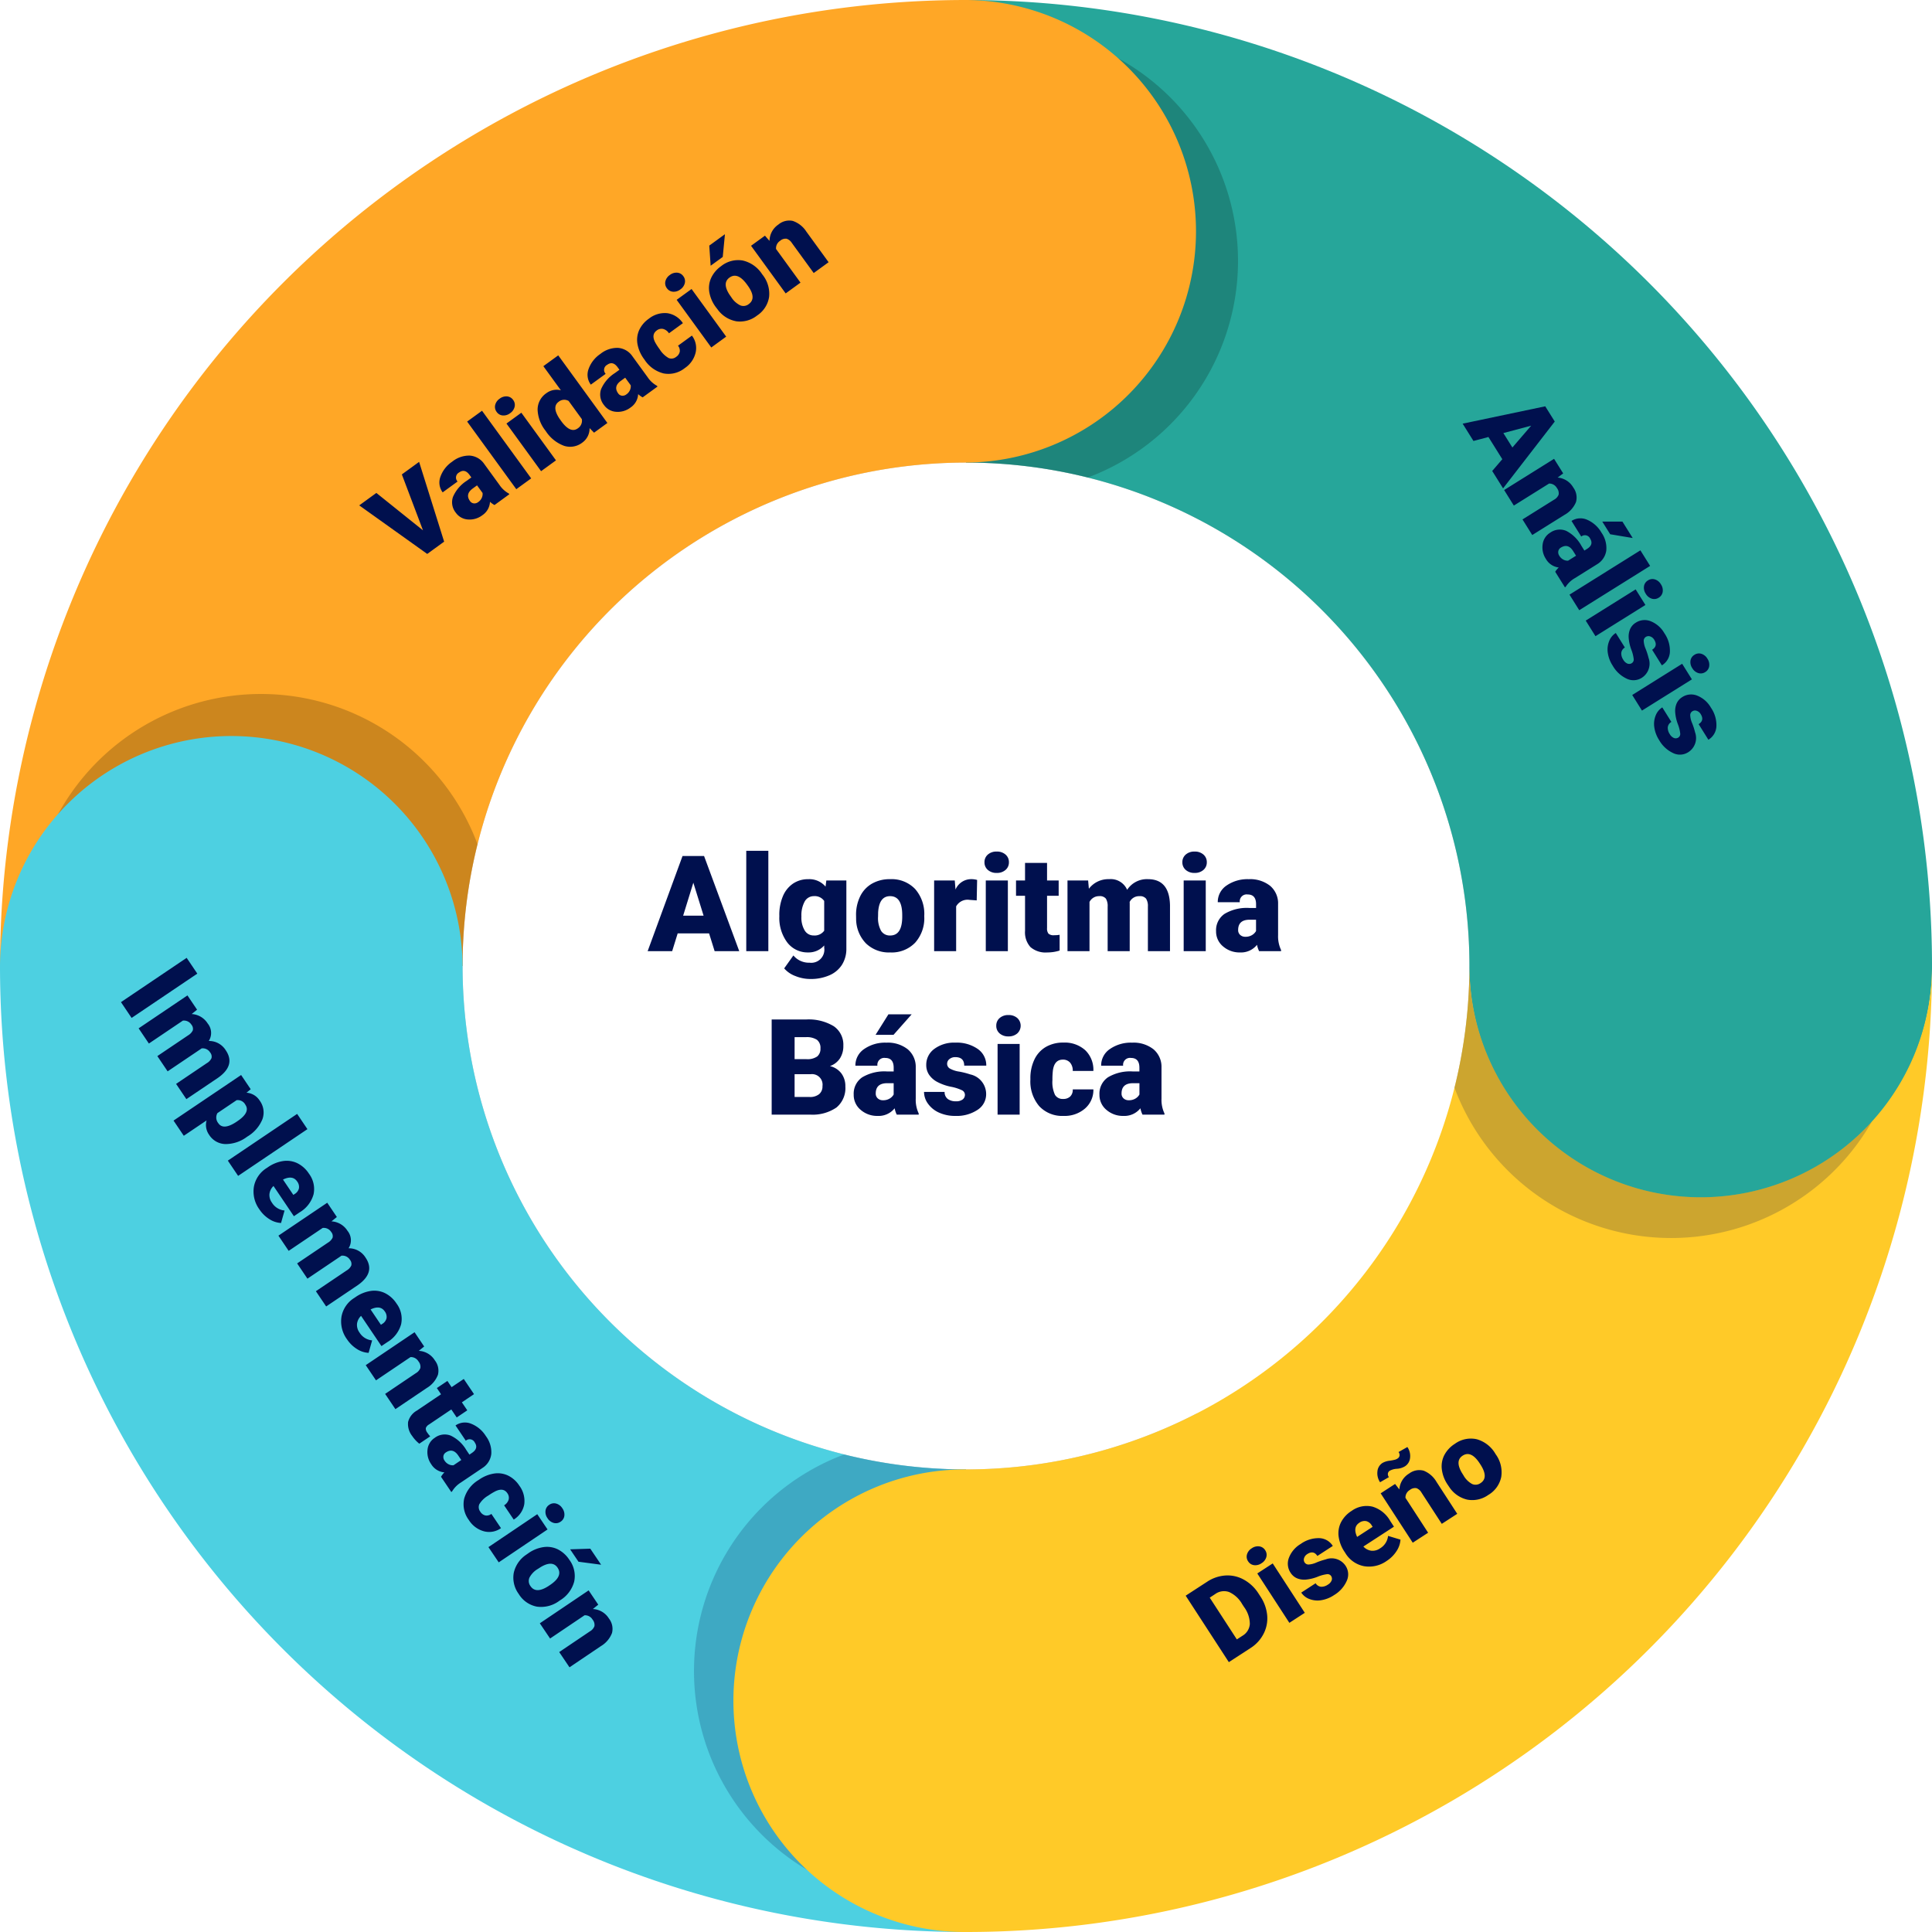 <svg xmlns="http://www.w3.org/2000/svg" width="260" height="260" viewBox="0 0 260 260">
  <g id="Grupo_21374" data-name="Grupo 21374" transform="translate(-881 -392)">
    <path id="Trazado_4131" data-name="Trazado 4131" d="M280.662,367.552A130,130,0,0,0,158.217,230.413L154.7,292.564a67.767,67.767,0,0,1,65.739,84.146,31.125,31.125,0,0,0,60.223-9.158Z" transform="translate(856.302 161.687)" opacity="0.2"/>
    <path id="Trazado_4132" data-name="Trazado 4132" d="M154.7,230.318v62.251a67.748,67.748,0,0,1,67.748,67.748,31.126,31.126,0,1,0,62.251,0A130,130,0,0,0,154.7,230.318Z" transform="translate(856.302 161.682)" fill="#26a69a"/>
    <path id="Trazado_4133" data-name="Trazado 4133" d="M168.532,234.161A130,130,0,0,0,31.393,356.606l62.151,3.518a67.768,67.768,0,0,1,84.147-65.739,31.125,31.125,0,0,0-9.159-60.223Z" transform="translate(849.707 161.876)" opacity="0.2"/>
    <path id="Trazado_4134" data-name="Trazado 4134" d="M31.3,360.318H93.549A67.748,67.748,0,0,1,161.3,292.569a31.126,31.126,0,0,0,0-62.251A130,130,0,0,0,31.3,360.318Z" transform="translate(849.702 161.682)" fill="#ffa726"/>
    <path id="Trazado_4135" data-name="Trazado 4135" d="M35.142,348.338A130,130,0,0,0,157.586,485.477l3.519-62.151a67.765,67.765,0,0,1-65.739-84.147,31.125,31.125,0,0,0-60.223,9.159Z" transform="translate(849.896 166.423)" opacity="0.2"/>
    <path id="Trazado_4136" data-name="Trazado 4136" d="M161.3,485.3V423.047A67.749,67.749,0,0,1,93.549,355.3a31.126,31.126,0,0,0-62.251,0A130,130,0,0,0,161.3,485.3Z" transform="translate(849.702 166.701)" fill="#4dd0e1"/>
    <path id="Trazado_4137" data-name="Trazado 4137" d="M187.682,425.973V410.834A67.765,67.765,0,0,1,140.16,416.4a31.125,31.125,0,0,0,9.158,60.223A129.856,129.856,0,0,0,259.81,425.973Z" transform="translate(854.443 171.336)" fill="#00104e" opacity="0.2"/>
    <path id="Trazado_4138" data-name="Trazado 4138" d="M255.154,384.844a31.126,31.126,0,0,1-31.126-31.126,67.748,67.748,0,0,1-67.748,67.749,31.126,31.126,0,1,0,0,62.251,130,130,0,0,0,130-130A31.126,31.126,0,0,1,255.154,384.844Z" transform="translate(854.721 168.282)" fill="#ffca28"/>
    <path id="Trazado_4139" data-name="Trazado 4139" d="M273.258,374.664a31.125,31.125,0,0,1-54.148-20.946c0,1.035-.032,2.061-.078,3.084-.011.232-.019.464-.032.694q-.079,1.413-.214,2.811c-.031.311-.067.621-.1.931q-.117,1.044-.264,2.08-.109.768-.236,1.53c-.1.582-.2,1.162-.311,1.738-.091.471-.183.941-.283,1.407q-.229,1.062-.488,2.113l0,.011a31.124,31.124,0,0,0,56.157,4.548Z" transform="translate(859.639 168.282)" fill="#00104e" opacity="0.2"/>
    <path id="Trazado_4999" data-name="Trazado 4999" d="M-34.576-2.391H-38.8L-39.542,0h-3.3l4.693-12.8h2.9L-30.516,0h-3.313Zm-3.489-2.382h2.751l-1.38-4.438ZM-26.6,0h-2.971V-13.5H-26.6Zm1.477-4.825a6.421,6.421,0,0,1,.475-2.549,3.821,3.821,0,0,1,1.362-1.709,3.591,3.591,0,0,1,2.065-.6,2.855,2.855,0,0,1,2.32,1l.105-.826H-16.1V-.36a4.009,4.009,0,0,1-.584,2.184,3.75,3.75,0,0,1-1.692,1.424,6.219,6.219,0,0,1-2.566.5,5.365,5.365,0,0,1-2.026-.4,3.657,3.657,0,0,1-1.5-1.028L-23.229.58a2.716,2.716,0,0,0,2.18.976A1.764,1.764,0,0,0-19.081-.466v-.3a2.781,2.781,0,0,1-2.153.94,3.437,3.437,0,0,1-2.812-1.332A5.517,5.517,0,0,1-25.119-4.72Zm2.971.185a3.383,3.383,0,0,0,.439,1.85,1.386,1.386,0,0,0,1.23.681,1.573,1.573,0,0,0,1.4-.642v-4a1.534,1.534,0,0,0-1.38-.65,1.4,1.4,0,0,0-1.239.708A3.858,3.858,0,0,0-22.148-4.641Zm7.356-.2a5.613,5.613,0,0,1,.554-2.536,3.96,3.96,0,0,1,1.591-1.709,4.791,4.791,0,0,1,2.435-.6A4.373,4.373,0,0,1-6.847-8.363a5.076,5.076,0,0,1,1.23,3.6v.105A4.925,4.925,0,0,1-6.851-1.129,4.384,4.384,0,0,1-10.2.176a4.434,4.434,0,0,1-3.261-1.217,4.761,4.761,0,0,1-1.327-3.3Zm2.962.185a3.538,3.538,0,0,0,.413,1.934,1.376,1.376,0,0,0,1.222.615q1.582,0,1.617-2.435v-.3q0-2.558-1.635-2.558-1.485,0-1.608,2.206ZM1.441-6.829.466-6.9a1.752,1.752,0,0,0-1.793.879V0H-4.289V-9.51h2.777l.1,1.222a2.294,2.294,0,0,1,2.083-1.4,2.888,2.888,0,0,1,.826.105ZM5.634,0H2.663V-9.51H5.634ZM2.487-11.962A1.322,1.322,0,0,1,2.944-13a1.724,1.724,0,0,1,1.187-.4,1.724,1.724,0,0,1,1.187.4,1.322,1.322,0,0,1,.457,1.037,1.322,1.322,0,0,1-.457,1.037,1.724,1.724,0,0,1-1.187.4,1.724,1.724,0,0,1-1.187-.4A1.322,1.322,0,0,1,2.487-11.962Zm8.42.088V-9.51h1.564v2.057H10.907V-3.1a1.111,1.111,0,0,0,.193.747,1.037,1.037,0,0,0,.765.211A4.345,4.345,0,0,0,12.6-2.2V-.079a5.466,5.466,0,0,1-1.67.255A3.1,3.1,0,0,1,8.675-.545a2.954,2.954,0,0,1-.729-2.188v-4.72H6.732V-9.51H7.945v-2.364ZM16.436-9.51l.1,1.116a3.27,3.27,0,0,1,2.716-1.292,2.407,2.407,0,0,1,2.435,1.433,3.165,3.165,0,0,1,2.795-1.433q2.892,0,2.971,3.5V0H24.478V-6a1.813,1.813,0,0,0-.246-1.063,1.048,1.048,0,0,0-.9-.334,1.4,1.4,0,0,0-1.31.782l.009.123V0H19.063V-5.985a1.906,1.906,0,0,0-.237-1.081,1.045,1.045,0,0,0-.905-.334,1.42,1.42,0,0,0-1.3.782V0H13.658V-9.51ZM32.265,0H29.294V-9.51h2.971ZM29.118-11.962A1.322,1.322,0,0,1,29.575-13a1.724,1.724,0,0,1,1.187-.4,1.724,1.724,0,0,1,1.187.4,1.322,1.322,0,0,1,.457,1.037,1.322,1.322,0,0,1-.457,1.037,1.724,1.724,0,0,1-1.187.4,1.724,1.724,0,0,1-1.187-.4A1.322,1.322,0,0,1,29.118-11.962ZM39.445,0a3.344,3.344,0,0,1-.281-.853A2.754,2.754,0,0,1,36.879.176a3.374,3.374,0,0,1-2.285-.813,2.588,2.588,0,0,1-.94-2.043A2.66,2.66,0,0,1,34.8-5.019a5.821,5.821,0,0,1,3.322-.791h.914v-.5q0-1.316-1.134-1.316a.927.927,0,0,0-1.055,1.042H33.882a2.655,2.655,0,0,1,1.173-2.239,4.931,4.931,0,0,1,2.993-.86,4.323,4.323,0,0,1,2.874.888A3.086,3.086,0,0,1,42-6.363v4.21a4.311,4.311,0,0,0,.4,2V0ZM37.591-1.934a1.652,1.652,0,0,0,.918-.237,1.487,1.487,0,0,0,.523-.536V-4.228h-.861q-1.547,0-1.547,1.389a.848.848,0,0,0,.272.655A.986.986,0,0,0,37.591-1.934ZM-26.152,22V9.2h4.6a6.509,6.509,0,0,1,3.757.905,3.012,3.012,0,0,1,1.288,2.628,3.045,3.045,0,0,1-.457,1.7,2.663,2.663,0,0,1-1.345,1.037,2.7,2.7,0,0,1,1.538.984,2.862,2.862,0,0,1,.536,1.758,3.388,3.388,0,0,1-1.191,2.826A5.667,5.667,0,0,1-20.958,22Zm3.085-5.44v3.067h2.021a1.923,1.923,0,0,0,1.283-.382,1.338,1.338,0,0,0,.448-1.077A1.419,1.419,0,0,0-20.9,16.56Zm0-2.021h1.608a2.285,2.285,0,0,0,1.441-.37,1.314,1.314,0,0,0,.431-1.067,1.379,1.379,0,0,0-.466-1.168,2.493,2.493,0,0,0-1.5-.357h-1.512ZM-9.321,22a3.344,3.344,0,0,1-.281-.853,2.754,2.754,0,0,1-2.285,1.028,3.374,3.374,0,0,1-2.285-.813,2.588,2.588,0,0,1-.94-2.043,2.66,2.66,0,0,1,1.143-2.338,5.821,5.821,0,0,1,3.322-.791h.914v-.5q0-1.316-1.134-1.316a.927.927,0,0,0-1.055,1.042h-2.962a2.655,2.655,0,0,1,1.173-2.239,4.931,4.931,0,0,1,2.993-.86,4.323,4.323,0,0,1,2.874.888,3.086,3.086,0,0,1,1.081,2.435v4.21a4.311,4.311,0,0,0,.4,2V22Zm-1.854-1.934a1.652,1.652,0,0,0,.918-.237,1.487,1.487,0,0,0,.523-.536V17.772H-10.6q-1.547,0-1.547,1.389a.848.848,0,0,0,.272.655A.986.986,0,0,0-11.175,20.066ZM-10.437,8.5h3.129l-2.443,2.76-2.417,0ZM-.145,19.328a.684.684,0,0,0-.4-.606,6.016,6.016,0,0,0-1.5-.475A6.853,6.853,0,0,1-3.872,17.6a3.062,3.062,0,0,1-1.1-.971,2.319,2.319,0,0,1-.378-1.31,2.628,2.628,0,0,1,1.081-2.158,4.453,4.453,0,0,1,2.83-.848,4.934,4.934,0,0,1,3.023.853,2.666,2.666,0,0,1,1.143,2.241H-.242q0-1.143-1.2-1.143a1.194,1.194,0,0,0-.782.259.8.8,0,0,0-.316.646.737.737,0,0,0,.387.642,3.654,3.654,0,0,0,1.235.4,10.671,10.671,0,0,1,1.49.378A2.706,2.706,0,0,1,2.711,19.24a2.491,2.491,0,0,1-1.156,2.118,5.068,5.068,0,0,1-2.993.817,5.172,5.172,0,0,1-2.18-.439,3.645,3.645,0,0,1-1.494-1.2,2.707,2.707,0,0,1-.536-1.591h2.769a1.145,1.145,0,0,0,.439.962,1.808,1.808,0,0,0,1.081.3,1.422,1.422,0,0,0,.91-.246A.787.787,0,0,0-.145,19.328ZM7.22,22H4.25V12.49H7.22ZM4.074,10.038A1.322,1.322,0,0,1,4.531,9a1.724,1.724,0,0,1,1.187-.4A1.724,1.724,0,0,1,6.9,9a1.405,1.405,0,0,1,0,2.074,1.724,1.724,0,0,1-1.187.4,1.724,1.724,0,0,1-1.187-.4A1.322,1.322,0,0,1,4.074,10.038Zm8.991,9.853a1.317,1.317,0,0,0,.967-.338,1.241,1.241,0,0,0,.334-.945h2.777a3.288,3.288,0,0,1-1.121,2.566,4.168,4.168,0,0,1-2.887,1,4.22,4.22,0,0,1-3.27-1.3,5.125,5.125,0,0,1-1.2-3.6v-.123A5.792,5.792,0,0,1,9.2,14.6a3.872,3.872,0,0,1,1.534-1.7,4.573,4.573,0,0,1,2.373-.593,4.116,4.116,0,0,1,2.944,1.028,3.647,3.647,0,0,1,1.09,2.786H14.366A1.626,1.626,0,0,0,14.005,15a1.244,1.244,0,0,0-.967-.4q-1.151,0-1.345,1.468a10.357,10.357,0,0,0-.062,1.283,4.068,4.068,0,0,0,.343,1.986A1.187,1.187,0,0,0,13.065,19.891ZM23.752,22a3.344,3.344,0,0,1-.281-.853,2.754,2.754,0,0,1-2.285,1.028,3.374,3.374,0,0,1-2.285-.813,2.588,2.588,0,0,1-.94-2.043A2.66,2.66,0,0,1,19.1,16.981a5.821,5.821,0,0,1,3.322-.791h.914v-.5q0-1.316-1.134-1.316a.927.927,0,0,0-1.055,1.042H18.189a2.655,2.655,0,0,1,1.173-2.239,4.931,4.931,0,0,1,2.993-.86,4.323,4.323,0,0,1,2.874.888,3.086,3.086,0,0,1,1.081,2.435v4.21a4.311,4.311,0,0,0,.4,2V22ZM21.9,20.066a1.652,1.652,0,0,0,.918-.237,1.487,1.487,0,0,0,.523-.536V17.772h-.861q-1.547,0-1.547,1.389a.848.848,0,0,0,.272.655A.986.986,0,0,0,21.9,20.066Z" transform="translate(1011 520)" fill="#00104e"/>
    <path id="Trazado_4996" data-name="Trazado 4996" d="M-30.546-2.9l2.124-7.764h2.871L-29.139,0h-2.812l-3.56-10.664h2.849ZM-20.76,0a2.787,2.787,0,0,1-.234-.71,2.3,2.3,0,0,1-1.9.857,2.812,2.812,0,0,1-1.9-.677,2.156,2.156,0,0,1-.784-1.7,2.216,2.216,0,0,1,.952-1.948,4.851,4.851,0,0,1,2.769-.659h.762v-.417q0-1.091-.945-1.091a.77.77,0,0,0-.879.864H-25.4a2.216,2.216,0,0,1,.978-1.868,4.106,4.106,0,0,1,2.494-.718,3.6,3.6,0,0,1,2.4.74,2.572,2.572,0,0,1,.9,2.029v3.508a3.593,3.593,0,0,0,.337,1.67V0Zm-1.545-1.611a1.377,1.377,0,0,0,.765-.2,1.239,1.239,0,0,0,.436-.447V-3.523h-.718q-1.289,0-1.289,1.157a.707.707,0,0,0,.227.546A.822.822,0,0,0-22.306-1.611ZM-14.659,0h-2.476V-11.25h2.476Zm4.124,0h-2.476V-7.925h2.476Zm-2.622-9.968a1.1,1.1,0,0,1,.381-.864,1.437,1.437,0,0,1,.989-.337,1.437,1.437,0,0,1,.989.337,1.1,1.1,0,0,1,.381.864A1.1,1.1,0,0,1-10.8-9.1a1.437,1.437,0,0,1-.989.337,1.437,1.437,0,0,1-.989-.337A1.1,1.1,0,0,1-13.158-9.968Zm3.831,5.947a4.841,4.841,0,0,1,.813-2.966A2.676,2.676,0,0,1-6.244-8.071a2.276,2.276,0,0,1,1.787.835V-11.25h2.476V0H-4.2l-.125-.85a2.337,2.337,0,0,1-1.934,1A2.671,2.671,0,0,1-8.5-.937,4.994,4.994,0,0,1-9.327-4.021Zm2.468.154q0,2.109,1.23,2.109a1.215,1.215,0,0,0,1.172-.688V-5.464a1.182,1.182,0,0,0-1.157-.7q-1.143,0-1.238,1.846ZM3.885,0a2.787,2.787,0,0,1-.234-.71,2.3,2.3,0,0,1-1.9.857,2.812,2.812,0,0,1-1.9-.677,2.156,2.156,0,0,1-.784-1.7A2.216,2.216,0,0,1,.011-4.182,4.851,4.851,0,0,1,2.78-4.841h.762v-.417q0-1.091-.945-1.091a.77.77,0,0,0-.879.864H-.751A2.216,2.216,0,0,1,.227-7.354a4.106,4.106,0,0,1,2.494-.718,3.6,3.6,0,0,1,2.4.74,2.572,2.572,0,0,1,.9,2.029v3.508a3.593,3.593,0,0,0,.337,1.67V0ZM2.34-1.611a1.377,1.377,0,0,0,.765-.2,1.239,1.239,0,0,0,.436-.447V-3.523H2.823q-1.289,0-1.289,1.157a.707.707,0,0,0,.227.546A.822.822,0,0,0,2.34-1.611Zm8.394-.146a1.1,1.1,0,0,0,.806-.282,1.034,1.034,0,0,0,.278-.787h2.314A2.74,2.74,0,0,1,13.2-.688a3.474,3.474,0,0,1-2.406.835A3.517,3.517,0,0,1,8.068-.937a4.271,4.271,0,0,1-1-3v-.1a4.827,4.827,0,0,1,.443-2.12A3.226,3.226,0,0,1,8.793-7.577a3.811,3.811,0,0,1,1.978-.494,3.43,3.43,0,0,1,2.454.857,3.039,3.039,0,0,1,.908,2.322H11.818a1.355,1.355,0,0,0-.3-.945,1.037,1.037,0,0,0-.806-.33q-.959,0-1.121,1.223A8.631,8.631,0,0,0,9.54-3.875a3.39,3.39,0,0,0,.286,1.655A.989.989,0,0,0,10.734-1.758ZM17.78,0H15.3V-7.925H17.78ZM15.157-9.968a1.1,1.1,0,0,1,.381-.864,1.437,1.437,0,0,1,.989-.337,1.437,1.437,0,0,1,.989.337,1.1,1.1,0,0,1,.381.864,1.1,1.1,0,0,1-.381.864,1.437,1.437,0,0,1-.989.337,1.437,1.437,0,0,1-.989-.337A1.1,1.1,0,0,1,15.157-9.968Zm3.831,5.933a4.677,4.677,0,0,1,.461-2.113,3.3,3.3,0,0,1,1.326-1.425,3.993,3.993,0,0,1,2.029-.5,3.644,3.644,0,0,1,2.805,1.1,4.23,4.23,0,0,1,1.025,3v.088A4.1,4.1,0,0,1,25.605-.941,3.654,3.654,0,0,1,22.819.146,3.7,3.7,0,0,1,20.1-.868,3.968,3.968,0,0,1,19-3.618Zm2.468.154A2.949,2.949,0,0,0,21.8-2.271a1.147,1.147,0,0,0,1.018.513q1.318,0,1.348-2.029v-.249q0-2.131-1.362-2.131-1.238,0-1.34,1.838Zm1.685-7.368h2.607l-2.036,2.3H21.7Zm6.848,3.325.081.93a2.687,2.687,0,0,1,2.263-1.077,2.261,2.261,0,0,1,1.849.74A3.522,3.522,0,0,1,34.816-5.1V0H32.34V-5a1.337,1.337,0,0,0-.242-.883,1.118,1.118,0,0,0-.879-.282,1.177,1.177,0,0,0-1.077.571V0H27.675V-7.925Z" transform="matrix(0.809, -0.588, 0.588, 0.809, 964.343, 447.759)" fill="#00104e"/>
    <path id="Trazado_4998" data-name="Trazado 4998" d="M-20.149-1.992h-3.523L-24.287,0h-2.747l3.911-10.664h2.417L-16.765,0h-2.761Zm-2.908-1.985h2.292l-1.15-3.7Zm8.87-3.948.081.93a2.687,2.687,0,0,1,2.263-1.077,2.261,2.261,0,0,1,1.849.74A3.522,3.522,0,0,1-9.36-5.1V0h-2.476V-5a1.337,1.337,0,0,0-.242-.883,1.118,1.118,0,0,0-.879-.282,1.177,1.177,0,0,0-1.077.571V0H-16.5V-7.925ZM-3.53,0a2.787,2.787,0,0,1-.234-.71,2.3,2.3,0,0,1-1.9.857,2.812,2.812,0,0,1-1.9-.677,2.156,2.156,0,0,1-.784-1.7A2.216,2.216,0,0,1-7.4-4.182a4.851,4.851,0,0,1,2.769-.659h.762v-.417q0-1.091-.945-1.091a.77.77,0,0,0-.879.864H-8.167a2.216,2.216,0,0,1,.978-1.868,4.106,4.106,0,0,1,2.494-.718,3.6,3.6,0,0,1,2.4.74A2.572,2.572,0,0,1-1.4-5.3v3.508a3.593,3.593,0,0,0,.337,1.67V0ZM-5.076-1.611a1.377,1.377,0,0,0,.765-.2,1.239,1.239,0,0,0,.436-.447V-3.523h-.718q-1.289,0-1.289,1.157a.707.707,0,0,0,.227.546A.822.822,0,0,0-5.076-1.611Zm.615-9.639h2.607l-2.036,2.3H-5.9ZM2.571,0H.1V-11.25H2.571ZM6.694,0H4.219V-7.925H6.694ZM4.072-9.968a1.1,1.1,0,0,1,.381-.864,1.437,1.437,0,0,1,.989-.337,1.437,1.437,0,0,1,.989.337,1.1,1.1,0,0,1,.381.864,1.1,1.1,0,0,1-.381.864,1.437,1.437,0,0,1-.989.337A1.437,1.437,0,0,1,4.453-9.1,1.1,1.1,0,0,1,4.072-9.968Zm8.291,7.742a.57.57,0,0,0-.33-.505,5.013,5.013,0,0,0-1.252-.4,5.711,5.711,0,0,1-1.523-.538,2.552,2.552,0,0,1-.916-.809,1.933,1.933,0,0,1-.315-1.091,2.19,2.19,0,0,1,.9-1.8,3.711,3.711,0,0,1,2.358-.707,4.112,4.112,0,0,1,2.52.71,2.222,2.222,0,0,1,.952,1.868H12.283q0-.952-1-.952a1,1,0,0,0-.652.216.669.669,0,0,0-.264.538.614.614,0,0,0,.322.535,3.045,3.045,0,0,0,1.029.337,8.893,8.893,0,0,1,1.241.315,2.255,2.255,0,0,1,1.787,2.2,2.075,2.075,0,0,1-.963,1.765,4.224,4.224,0,0,1-2.494.681A4.31,4.31,0,0,1,9.47-.22a3.037,3.037,0,0,1-1.245-1,2.256,2.256,0,0,1-.447-1.326h2.307a.954.954,0,0,0,.366.8,1.506,1.506,0,0,0,.9.253,1.185,1.185,0,0,0,.758-.205A.656.656,0,0,0,12.363-2.227ZM18.5,0H16.025V-7.925H18.5ZM15.879-9.968a1.1,1.1,0,0,1,.381-.864,1.437,1.437,0,0,1,.989-.337,1.437,1.437,0,0,1,.989.337,1.1,1.1,0,0,1,.381.864,1.1,1.1,0,0,1-.381.864,1.437,1.437,0,0,1-.989.337A1.437,1.437,0,0,1,16.26-9.1,1.1,1.1,0,0,1,15.879-9.968ZM24.17-2.227a.57.57,0,0,0-.33-.505,5.013,5.013,0,0,0-1.252-.4,5.711,5.711,0,0,1-1.523-.538,2.552,2.552,0,0,1-.916-.809,1.933,1.933,0,0,1-.315-1.091,2.19,2.19,0,0,1,.9-1.8,3.711,3.711,0,0,1,2.358-.707,4.112,4.112,0,0,1,2.52.71,2.222,2.222,0,0,1,.952,1.868H24.089q0-.952-1-.952a1,1,0,0,0-.652.216.669.669,0,0,0-.264.538.614.614,0,0,0,.322.535,3.045,3.045,0,0,0,1.029.337,8.893,8.893,0,0,1,1.241.315A2.255,2.255,0,0,1,26.55-2.3a2.075,2.075,0,0,1-.963,1.765,4.224,4.224,0,0,1-2.494.681A4.31,4.31,0,0,1,21.277-.22a3.037,3.037,0,0,1-1.245-1,2.256,2.256,0,0,1-.447-1.326h2.307a.954.954,0,0,0,.366.8,1.506,1.506,0,0,0,.9.253,1.185,1.185,0,0,0,.758-.205A.656.656,0,0,0,24.17-2.227Z" transform="matrix(0.53, 0.848, -0.848, 0.53, 1092.164, 471.939)" fill="#00104e"/>
    <path id="Trazado_4997" data-name="Trazado 4997" d="M-22.471,0V-10.664h3.435a5.053,5.053,0,0,1,2.542.641,4.5,4.5,0,0,1,1.761,1.809A5.462,5.462,0,0,1-14.092-5.6V-5.1a5.494,5.494,0,0,1-.619,2.626A4.524,4.524,0,0,1-16.454-.663,4.942,4.942,0,0,1-18.962,0ZM-19.9-8.679v6.7h.894a2,2,0,0,0,1.7-.787,3.858,3.858,0,0,0,.593-2.34v-.461A3.827,3.827,0,0,0-17.307-7.9a2.035,2.035,0,0,0-1.729-.784ZM-10.283,0h-2.476V-7.925h2.476Zm-2.622-9.968a1.1,1.1,0,0,1,.381-.864,1.437,1.437,0,0,1,.989-.337,1.437,1.437,0,0,1,.989.337,1.1,1.1,0,0,1,.381.864,1.1,1.1,0,0,1-.381.864,1.437,1.437,0,0,1-.989.337,1.437,1.437,0,0,1-.989-.337A1.1,1.1,0,0,1-12.905-9.968Zm8.291,7.742a.57.57,0,0,0-.33-.505,5.013,5.013,0,0,0-1.252-.4A5.711,5.711,0,0,1-7.72-3.666a2.552,2.552,0,0,1-.916-.809A1.933,1.933,0,0,1-8.95-5.566a2.19,2.19,0,0,1,.9-1.8,3.711,3.711,0,0,1,2.358-.707,4.112,4.112,0,0,1,2.52.71,2.222,2.222,0,0,1,.952,1.868H-4.695q0-.952-1-.952a1,1,0,0,0-.652.216.669.669,0,0,0-.264.538.614.614,0,0,0,.322.535,3.045,3.045,0,0,0,1.029.337A8.893,8.893,0,0,1-4.021-4.5,2.255,2.255,0,0,1-2.234-2.3,2.075,2.075,0,0,1-3.2-.535,4.224,4.224,0,0,1-5.691.146,4.31,4.31,0,0,1-7.507-.22a3.037,3.037,0,0,1-1.245-1A2.256,2.256,0,0,1-9.2-2.542h2.307a.954.954,0,0,0,.366.8,1.506,1.506,0,0,0,.9.253,1.185,1.185,0,0,0,.758-.205A.656.656,0,0,0-4.614-2.227ZM2.754.146A4.074,4.074,0,0,1-.2-.941,3.756,3.756,0,0,1-1.326-3.772v-.205a4.867,4.867,0,0,1,.45-2.146A3.3,3.3,0,0,1,.439-7.562,3.969,3.969,0,0,1,2.49-8.071,3.43,3.43,0,0,1,5.127-7.035a4.073,4.073,0,0,1,.967,2.889v.959H1.187a1.779,1.779,0,0,0,.579,1.047,1.722,1.722,0,0,0,1.157.381,2.218,2.218,0,0,0,1.831-.82L5.881-1.245A3.153,3.153,0,0,1,4.574-.231,4.418,4.418,0,0,1,2.754.146ZM2.476-6.167q-1.084,0-1.289,1.436h2.49v-.19a1.223,1.223,0,0,0-.3-.919A1.2,1.2,0,0,0,2.476-6.167ZM9.353-7.925l.081.93A2.687,2.687,0,0,1,11.7-8.071a2.261,2.261,0,0,1,1.849.74A3.522,3.522,0,0,1,14.18-5.1V0H11.7V-5a1.337,1.337,0,0,0-.242-.883,1.118,1.118,0,0,0-.879-.282A1.177,1.177,0,0,0,9.507-5.6V0H7.039V-7.925Zm4.094-3.267a2.135,2.135,0,0,1-.487,1.417,1.511,1.511,0,0,1-1.2.582A2.377,2.377,0,0,1,10.679-9.5a2.246,2.246,0,0,0-.959-.308.55.55,0,0,0-.4.161.669.669,0,0,0-.165.5l-1.37-.073a2.147,2.147,0,0,1,.487-1.406,1.494,1.494,0,0,1,1.2-.593,2.5,2.5,0,0,1,.959.267,5.93,5.93,0,0,0,.751.3,1.468,1.468,0,0,0,.333.037.562.562,0,0,0,.4-.161.66.66,0,0,0,.168-.5Zm1.787,7.156A4.677,4.677,0,0,1,15.7-6.149a3.3,3.3,0,0,1,1.326-1.425,3.993,3.993,0,0,1,2.029-.5,3.644,3.644,0,0,1,2.805,1.1,4.23,4.23,0,0,1,1.025,3v.088A4.1,4.1,0,0,1,21.852-.941,3.654,3.654,0,0,1,19.065.146,3.7,3.7,0,0,1,16.348-.868a3.968,3.968,0,0,1-1.106-2.75Zm2.468.154a2.949,2.949,0,0,0,.344,1.611,1.147,1.147,0,0,0,1.018.513q1.318,0,1.348-2.029v-.249q0-2.131-1.362-2.131-1.238,0-1.34,1.838Z" transform="translate(1065.217 603.445) rotate(-33)" fill="#00104e"/>
    <path id="Trazado_4995" data-name="Trazado 4995" d="M-51.273,0h-2.563V-10.664h2.563Zm4.006-7.925.081.93a2.725,2.725,0,0,1,2.263-1.077,2.006,2.006,0,0,1,2.029,1.194,2.637,2.637,0,0,1,2.329-1.194q2.41,0,2.476,2.915V0h-2.476V-5a1.511,1.511,0,0,0-.205-.886.873.873,0,0,0-.747-.278,1.169,1.169,0,0,0-1.091.652l.007.1V0h-2.476V-4.988a1.588,1.588,0,0,0-.2-.9.87.87,0,0,0-.754-.278,1.184,1.184,0,0,0-1.084.652V0h-2.468V-7.925ZM-29.323-3.9a4.779,4.779,0,0,1-.831,2.948A2.665,2.665,0,0,1-32.4.146a2.285,2.285,0,0,1-1.794-.8v3.7h-2.468V-7.925h2.307l.073.732a2.285,2.285,0,0,1,1.868-.879,2.687,2.687,0,0,1,2.278,1.08,4.838,4.838,0,0,1,.813,2.97Zm-2.468-.154q0-2.109-1.23-2.109a1.162,1.162,0,0,0-1.172.63v3.12a1.2,1.2,0,0,0,1.187.659q1.179,0,1.216-2.036ZM-25.631,0h-2.476V-11.25h2.476Zm5.354.146A4.074,4.074,0,0,1-23.229-.941a3.756,3.756,0,0,1-1.128-2.831v-.205a4.867,4.867,0,0,1,.45-2.146,3.3,3.3,0,0,1,1.315-1.439,3.969,3.969,0,0,1,2.051-.509A3.43,3.43,0,0,1-17.9-7.035a4.073,4.073,0,0,1,.967,2.889v.959h-4.907a1.779,1.779,0,0,0,.579,1.047,1.722,1.722,0,0,0,1.157.381,2.218,2.218,0,0,0,1.831-.82l1.128,1.333A3.153,3.153,0,0,1-18.457-.231,4.418,4.418,0,0,1-20.277.146Zm-.278-6.313q-1.084,0-1.289,1.436h2.49v-.19a1.223,1.223,0,0,0-.3-.919A1.2,1.2,0,0,0-20.555-6.167Zm6.943-1.758.081.93a2.725,2.725,0,0,1,2.263-1.077A2.006,2.006,0,0,1-9.24-6.877,2.637,2.637,0,0,1-6.91-8.071q2.41,0,2.476,2.915V0H-6.91V-5a1.511,1.511,0,0,0-.205-.886.873.873,0,0,0-.747-.278,1.169,1.169,0,0,0-1.091.652l.007.1V0h-2.476V-4.988a1.588,1.588,0,0,0-.2-.9.87.87,0,0,0-.754-.278,1.184,1.184,0,0,0-1.084.652V0h-2.468V-7.925ZM.809.146A4.074,4.074,0,0,1-2.142-.941,3.756,3.756,0,0,1-3.27-3.772v-.205a4.867,4.867,0,0,1,.45-2.146A3.3,3.3,0,0,1-1.505-7.562,3.969,3.969,0,0,1,.546-8.071,3.43,3.43,0,0,1,3.182-7.035a4.073,4.073,0,0,1,.967,2.889v.959H-.758A1.779,1.779,0,0,0-.179-2.139a1.722,1.722,0,0,0,1.157.381,2.218,2.218,0,0,0,1.831-.82L3.937-1.245A3.153,3.153,0,0,1,2.629-.231,4.418,4.418,0,0,1,.809.146ZM.531-6.167q-1.084,0-1.289,1.436h2.49v-.19a1.223,1.223,0,0,0-.3-.919A1.2,1.2,0,0,0,.531-6.167ZM7.408-7.925l.081.93A2.687,2.687,0,0,1,9.752-8.071a2.261,2.261,0,0,1,1.849.74A3.522,3.522,0,0,1,12.235-5.1V0H9.76V-5a1.337,1.337,0,0,0-.242-.883,1.118,1.118,0,0,0-.879-.282A1.177,1.177,0,0,0,7.562-5.6V0H5.094V-7.925ZM16.476-9.9v1.97h1.3v1.714h-1.3v3.625a.926.926,0,0,0,.161.623.864.864,0,0,0,.637.176,3.621,3.621,0,0,0,.615-.044V-.066A4.555,4.555,0,0,1,16.5.146a2.586,2.586,0,0,1-1.882-.6,2.462,2.462,0,0,1-.608-1.824V-6.211H13V-7.925h1.011V-9.9ZM23.214,0a2.787,2.787,0,0,1-.234-.71,2.3,2.3,0,0,1-1.9.857,2.812,2.812,0,0,1-1.9-.677,2.156,2.156,0,0,1-.784-1.7,2.216,2.216,0,0,1,.952-1.948,4.851,4.851,0,0,1,2.769-.659h.762v-.417q0-1.091-.945-1.091a.77.77,0,0,0-.879.864H18.578a2.216,2.216,0,0,1,.978-1.868,4.106,4.106,0,0,1,2.494-.718,3.6,3.6,0,0,1,2.4.74,2.572,2.572,0,0,1,.9,2.029v3.508a3.593,3.593,0,0,0,.337,1.67V0ZM21.669-1.611a1.377,1.377,0,0,0,.765-.2,1.239,1.239,0,0,0,.436-.447V-3.523h-.718q-1.289,0-1.289,1.157a.707.707,0,0,0,.227.546A.822.822,0,0,0,21.669-1.611Zm8.394-.146a1.1,1.1,0,0,0,.806-.282,1.034,1.034,0,0,0,.278-.787h2.314a2.74,2.74,0,0,1-.934,2.139,3.474,3.474,0,0,1-2.406.835A3.517,3.517,0,0,1,27.4-.937a4.271,4.271,0,0,1-1-3v-.1a4.827,4.827,0,0,1,.443-2.12,3.226,3.226,0,0,1,1.278-1.414A3.811,3.811,0,0,1,30.1-8.071a3.43,3.43,0,0,1,2.454.857,3.039,3.039,0,0,1,.908,2.322H31.146a1.355,1.355,0,0,0-.3-.945,1.037,1.037,0,0,0-.806-.33q-.959,0-1.121,1.223a8.631,8.631,0,0,0-.051,1.069,3.39,3.39,0,0,0,.286,1.655A.989.989,0,0,0,30.062-1.758ZM37.108,0H34.633V-7.925h2.476ZM34.486-9.968a1.1,1.1,0,0,1,.381-.864,1.437,1.437,0,0,1,.989-.337,1.437,1.437,0,0,1,.989.337,1.1,1.1,0,0,1,.381.864,1.1,1.1,0,0,1-.381.864,1.437,1.437,0,0,1-.989.337,1.437,1.437,0,0,1-.989-.337A1.1,1.1,0,0,1,34.486-9.968Zm3.831,5.933a4.677,4.677,0,0,1,.461-2.113A3.3,3.3,0,0,1,40.1-7.573a3.993,3.993,0,0,1,2.029-.5,3.644,3.644,0,0,1,2.805,1.1,4.23,4.23,0,0,1,1.025,3v.088A4.1,4.1,0,0,1,44.934-.941,3.654,3.654,0,0,1,42.147.146,3.7,3.7,0,0,1,39.43-.868a3.968,3.968,0,0,1-1.106-2.75Zm2.468.154a2.949,2.949,0,0,0,.344,1.611,1.147,1.147,0,0,0,1.018.513q1.318,0,1.348-2.029v-.249q0-2.131-1.362-2.131-1.238,0-1.34,1.838Zm1.685-7.368h2.607l-2.036,2.3H41.027Zm6.848,3.325.081.93a2.687,2.687,0,0,1,2.263-1.077,2.261,2.261,0,0,1,1.849.74A3.522,3.522,0,0,1,54.144-5.1V0H51.669V-5a1.337,1.337,0,0,0-.242-.883,1.118,1.118,0,0,0-.879-.282,1.177,1.177,0,0,0-1.077.571V0H47V-7.925Z" transform="matrix(0.559, 0.829, -0.829, 0.559, 927.373, 571.493)" fill="#00104e"/>
  </g>
</svg>
